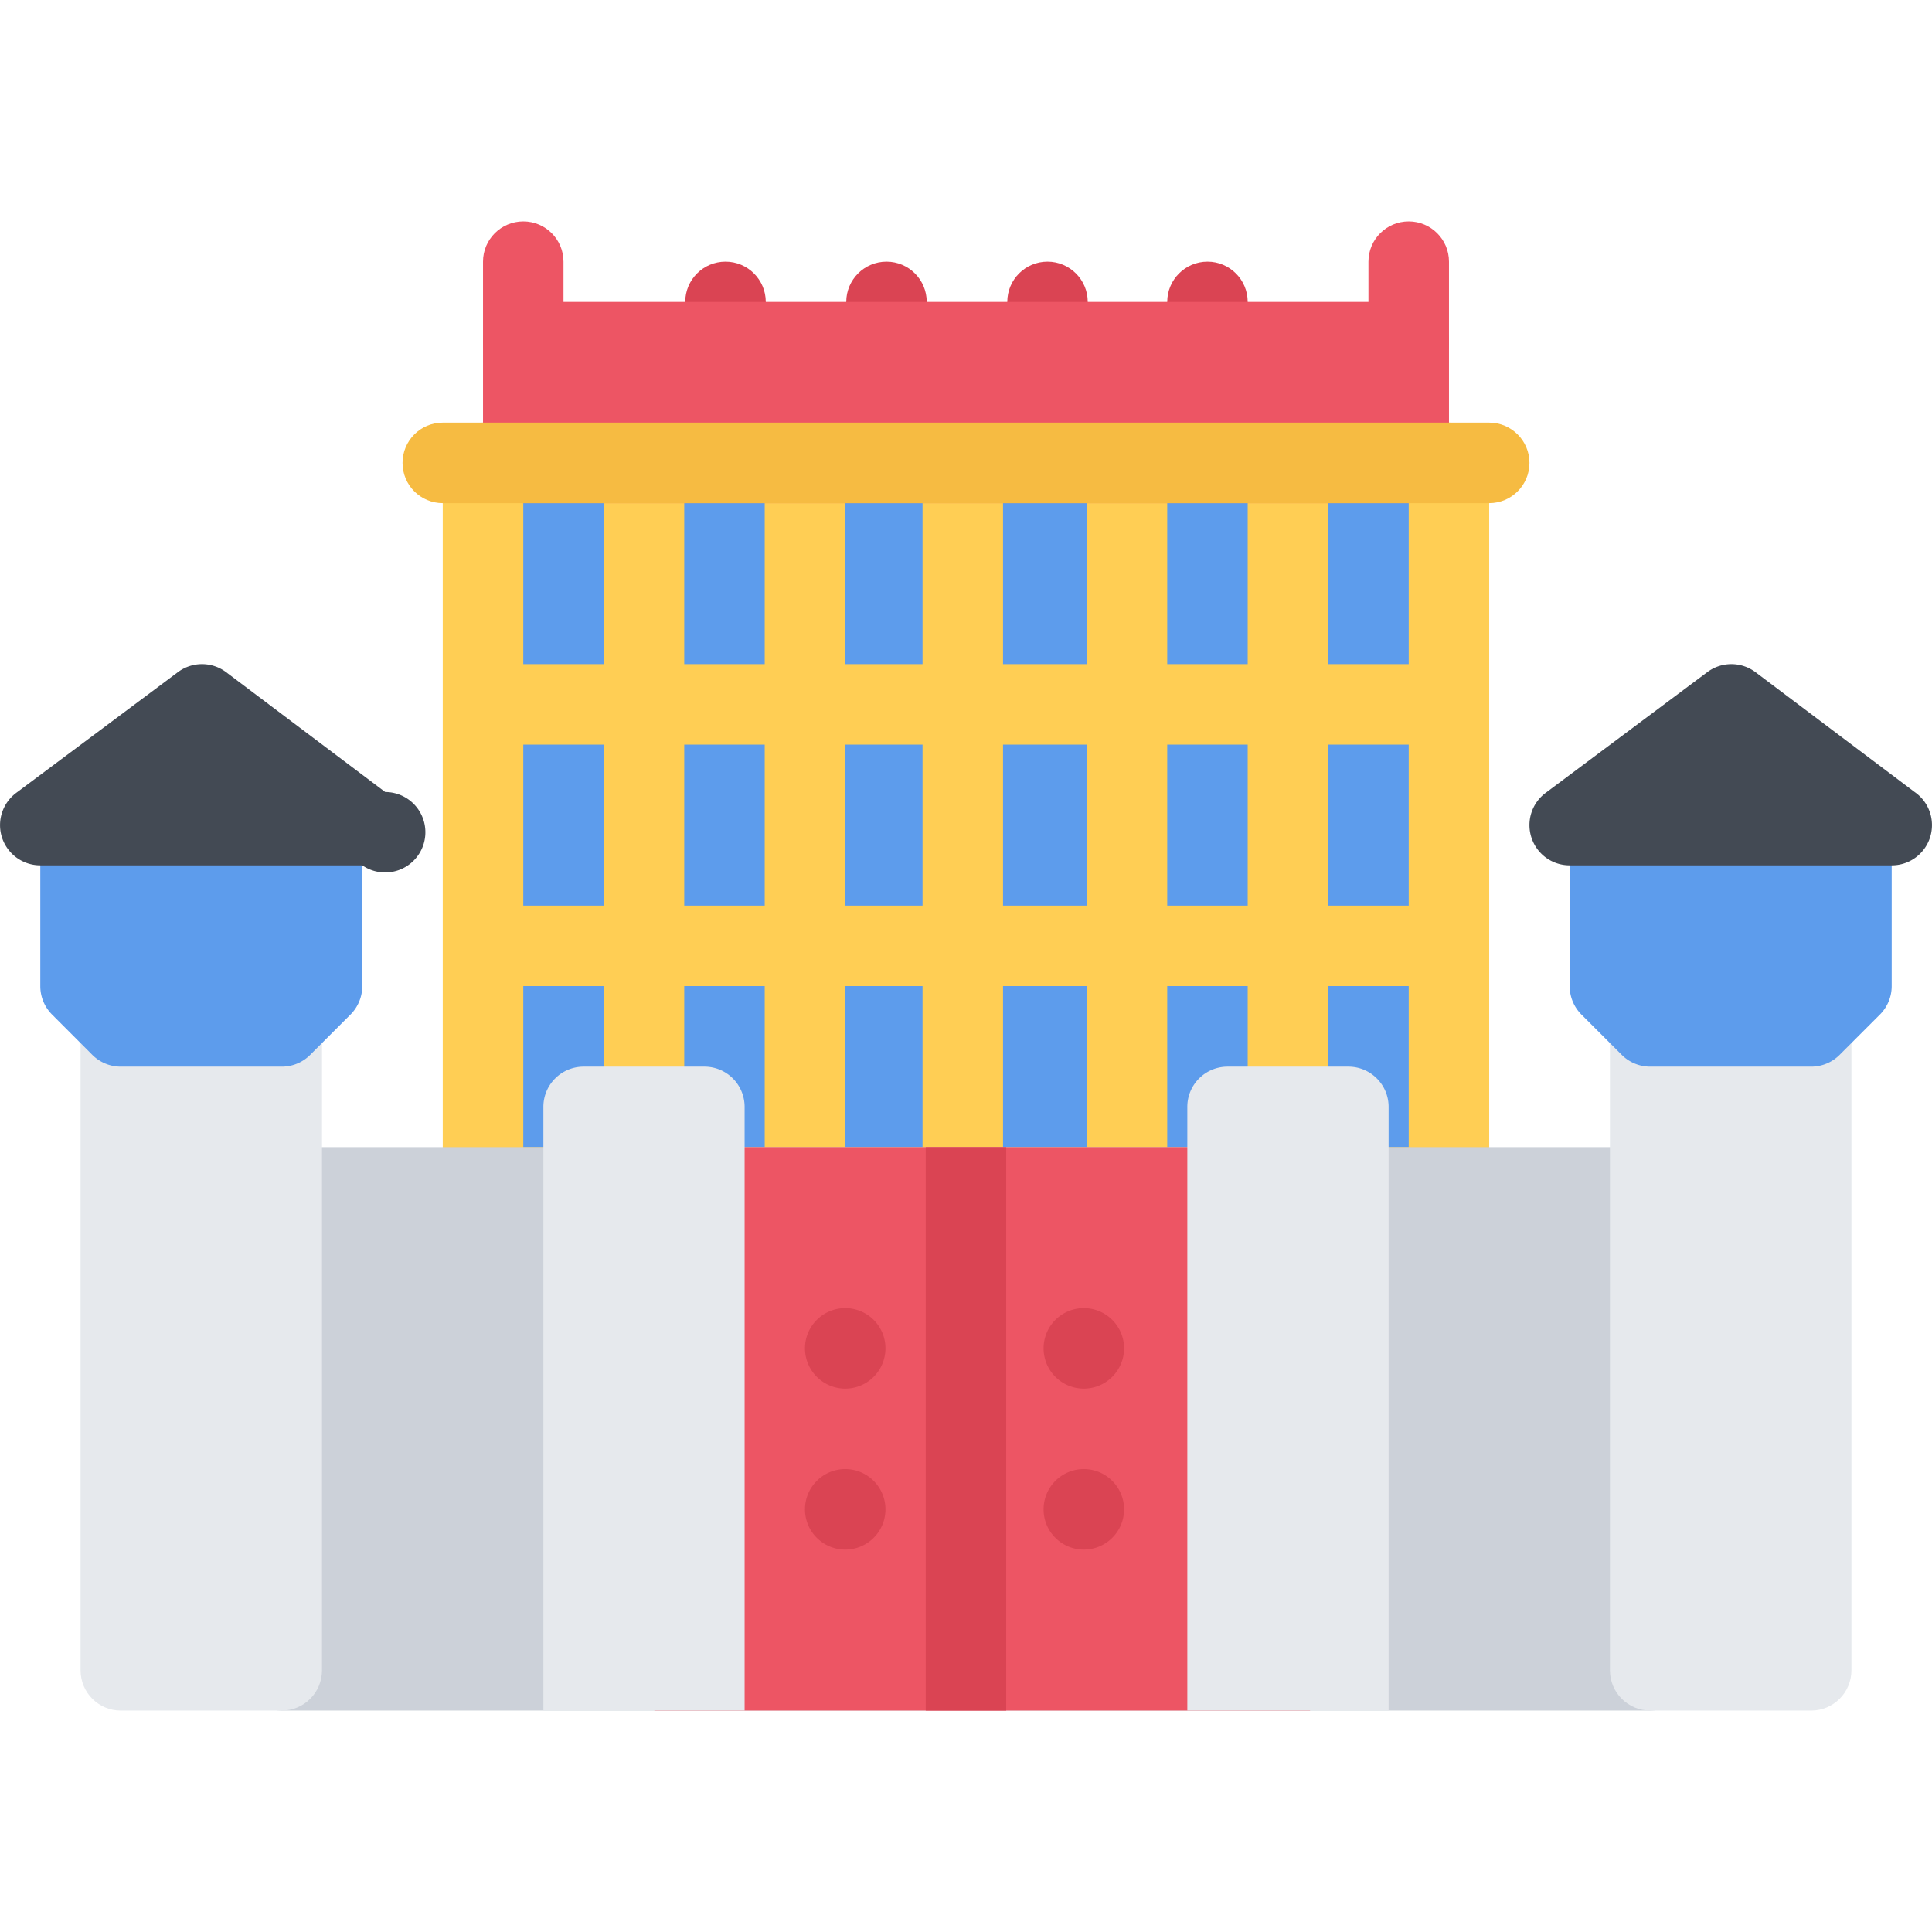 <?xml version="1.0" standalone="no"?><!DOCTYPE svg PUBLIC "-//W3C//DTD SVG 1.1//EN" "http://www.w3.org/Graphics/SVG/1.1/DTD/svg11.dtd"><svg class="icon" width="128px" height="128.00px" viewBox="0 0 1024 1024" version="1.1" xmlns="http://www.w3.org/2000/svg"><path d="M252.632 245.352h515.36v378.8h-515.36z" fill="#5D9CEC" /><path d="M767.992 650.652H256.006c-11.782 0-21.342-9.532-21.342-21.312V245.352c0-11.782 9.562-21.344 21.342-21.344h511.986c11.782 0 21.312 9.562 21.312 21.344V629.34a21.298 21.298 0 0 1-21.312 21.312z m-490.642-42.656h469.298V266.678H277.35v341.318z" fill="#FFCE54" /><path d="M746.648 394.674H277.35c-11.78 0-21.342-9.546-21.342-21.328s9.562-21.344 21.342-21.344h469.298c11.782 0 21.344 9.562 21.344 21.344s-9.562 21.328-21.344 21.328z" fill="#FFCE54" /><path d="M426.658 650.652c-11.782 0-21.344-9.532-21.344-21.312V245.352c0-11.782 9.562-21.344 21.344-21.344 11.78 0 21.342 9.562 21.342 21.344V629.34c0 11.782-9.562 21.312-21.342 21.312zM341.348 650.652c-11.78 0-21.342-9.532-21.342-21.312V245.352c0-11.782 9.562-21.344 21.342-21.344 11.782 0 21.312 9.562 21.312 21.344V629.34a21.3 21.3 0 0 1-21.312 21.312zM510.312 650.652c-11.78 0-21.342-9.532-21.342-21.312V245.352c0-11.782 9.562-21.344 21.342-21.344 11.782 0 21.314 9.562 21.314 21.344V629.34a21.3 21.3 0 0 1-21.314 21.312zM682.65 650.652c-11.78 0-21.342-9.532-21.342-21.312V245.352c0-11.782 9.562-21.344 21.342-21.344 11.782 0 21.344 9.562 21.344 21.344V629.34c0 11.782-9.562 21.312-21.344 21.312zM597.308 650.652a21.3 21.3 0 0 1-21.312-21.312V245.352c0-11.782 9.532-21.344 21.312-21.344s21.344 9.562 21.344 21.344V629.34c0 11.782-9.562 21.312-21.344 21.312z" fill="#FFCE54" /><path d="M746.648 522.656H277.35c-11.78 0-21.342-9.532-21.342-21.312S265.57 480 277.35 480h469.298c11.782 0 21.344 9.562 21.344 21.344s-9.562 21.312-21.344 21.312z" fill="#FFCE54" /><path d="M277.35 202.68c-11.78 0-21.342-9.546-21.342-21.328V138.682c0-11.782 9.562-21.328 21.342-21.328 11.782 0 21.312 9.546 21.312 21.328v42.67c0 11.782-9.532 21.328-21.312 21.328zM746.648 202.68c-11.782 0-21.344-9.546-21.344-21.328V138.682c0-11.782 9.562-21.328 21.344-21.328s21.344 9.546 21.344 21.328v42.67c0 11.782-9.562 21.328-21.344 21.328z" fill="#ED5564" /><path d="M384.534 202.68c-11.782 0-21.342-9.546-21.342-21.328V160.026c0-11.782 9.562-21.342 21.342-21.342s21.342 9.562 21.342 21.342v21.328c0 11.78-9.56 21.326-21.342 21.326zM469.876 202.68c-11.782 0-21.344-9.546-21.344-21.328V160.026c0-11.782 9.562-21.342 21.344-21.342 11.78 0 21.312 9.562 21.312 21.342v21.328c0 11.78-9.532 21.326-21.312 21.326zM555.186 202.68c-11.782 0-21.31-9.546-21.31-21.328V160.026c0-11.782 9.53-21.342 21.31-21.342s21.342 9.562 21.342 21.342v21.328c0 11.78-9.562 21.326-21.342 21.326zM639.996 202.68c-11.782 0-21.344-9.546-21.344-21.328V160.026c0-11.782 9.562-21.342 21.344-21.342s21.312 9.562 21.312 21.342v21.328c0 11.78-9.53 21.326-21.312 21.326z" fill="#DA4453" /><path d="M746.648 160.026H277.35c-11.78 0-21.342 9.546-21.342 21.328v63.998c0 11.782 9.562 21.328 21.342 21.328h469.298c11.782 0 21.344-9.546 21.344-21.328V181.354c0-11.782-9.562-21.328-21.344-21.328z" fill="#ED5564" /><path d="M874.644 906.644H149.354c-11.782 0-21.342-9.562-21.342-21.344V629.34c0-11.782 9.562-21.344 21.342-21.344h725.292c11.782 0 21.312 9.562 21.312 21.344v255.96c0 11.782-9.532 21.344-21.314 21.344z" fill="#CCD1D9" /><path d="M346.848 607.996h347.522v298.648H346.848z" fill="#ED5564" /><path d="M469.314 714.65c0 11.78-9.532 21.342-21.312 21.342-11.78 0-21.342-9.562-21.342-21.342 0-11.782 9.562-21.312 21.342-21.312a21.3 21.3 0 0 1 21.312 21.312zM469.314 799.992a21.3 21.3 0 0 1-21.312 21.312c-11.78 0-21.342-9.532-21.342-21.312s9.562-21.344 21.342-21.344 21.312 9.562 21.312 21.344zM595.778 714.65c0 11.78-9.562 21.342-21.344 21.342-11.78 0-21.31-9.562-21.31-21.342a21.298 21.298 0 0 1 21.31-21.312c11.78 0 21.344 9.532 21.344 21.312zM595.778 799.992c0 11.782-9.562 21.312-21.344 21.312-11.78 0-21.31-9.532-21.31-21.312s9.532-21.344 21.31-21.344c11.78 0 21.344 9.562 21.344 21.344z" fill="#DA4453" /><path d="M959.956 906.644h-85.31c-11.782 0-21.344-9.562-21.344-21.344V543.998c0-11.78 9.562-21.342 21.344-21.342h85.31c11.782 0 21.342 9.562 21.342 21.342V885.3c-0.002 11.782-9.562 21.344-21.342 21.344zM149.354 906.644h-85.34c-11.782 0-21.312-9.562-21.312-21.344V543.998c0-11.78 9.532-21.342 21.312-21.342h85.34c11.782 0 21.312 9.562 21.312 21.342V885.3c0 11.782-9.532 21.344-21.312 21.344z" fill="#E6E9ED" /><path d="M981.296 416.002H853.3c-11.78 0-21.342 9.546-21.342 21.328v85.326a21.36 21.36 0 0 0 6.25 15.094l21.342 21.342c4 4 9.438 6.25 15.094 6.25h85.31a21.36 21.36 0 0 0 15.094-6.25l21.342-21.342c4-4 6.25-9.438 6.25-15.094v-85.326c0-11.782-9.562-21.328-21.344-21.328zM170.666 416.002H42.7a21.318 21.318 0 0 0-21.342 21.328v85.326a21.36 21.36 0 0 0 6.25 15.094l21.312 21.342c4 4 9.438 6.25 15.094 6.25h85.34c5.656 0 11.062-2.25 15.062-6.25l21.342-21.342c4-4 6.25-9.438 6.25-15.094v-85.326c0-11.782-9.562-21.328-21.342-21.328z" fill="#5D9CEC" /><path d="M373.346 565.342h-63.998c-11.78 0-21.342 9.532-21.342 21.312v319.99h106.654V586.654a21.3 21.3 0 0 0-21.314-21.312zM714.648 565.342h-63.996c-11.782 0-21.344 9.532-21.344 21.312v319.99h106.684V586.654c0-11.78-9.562-21.312-21.344-21.312z" fill="#E6E9ED" /><path d="M490.656 607.996h42.656v298.648h-42.656z" fill="#DA4453" /><path d="M1014.796 419.784l-84.308-63.482a21.328 21.328 0 0 0-25.594-0.046l-85.686 63.998a21.288 21.288 0 0 0-7.468 23.812 21.276 21.276 0 0 0 20.218 14.594h170.714c11.782 0 21.312-9.532 21.312-21.328a21.28 21.28 0 0 0-9.188-17.548zM204.164 419.784L119.886 356.3a21.324 21.324 0 0 0-25.592-0.046L8.576 420.252a21.338 21.338 0 0 0-7.468 23.812 21.342 21.342 0 0 0 20.25 14.594h170.684a21.32 21.32 0 1 0 12.122-38.874z" fill="#434A54" /><path d="M789.304 266.678h-554.64c-11.782 0-21.312-9.546-21.312-21.328s9.532-21.344 21.312-21.344h554.64c11.782 0 21.342 9.562 21.342 21.344s-9.56 21.328-21.342 21.328z" fill="#F6BB42" /></svg>
